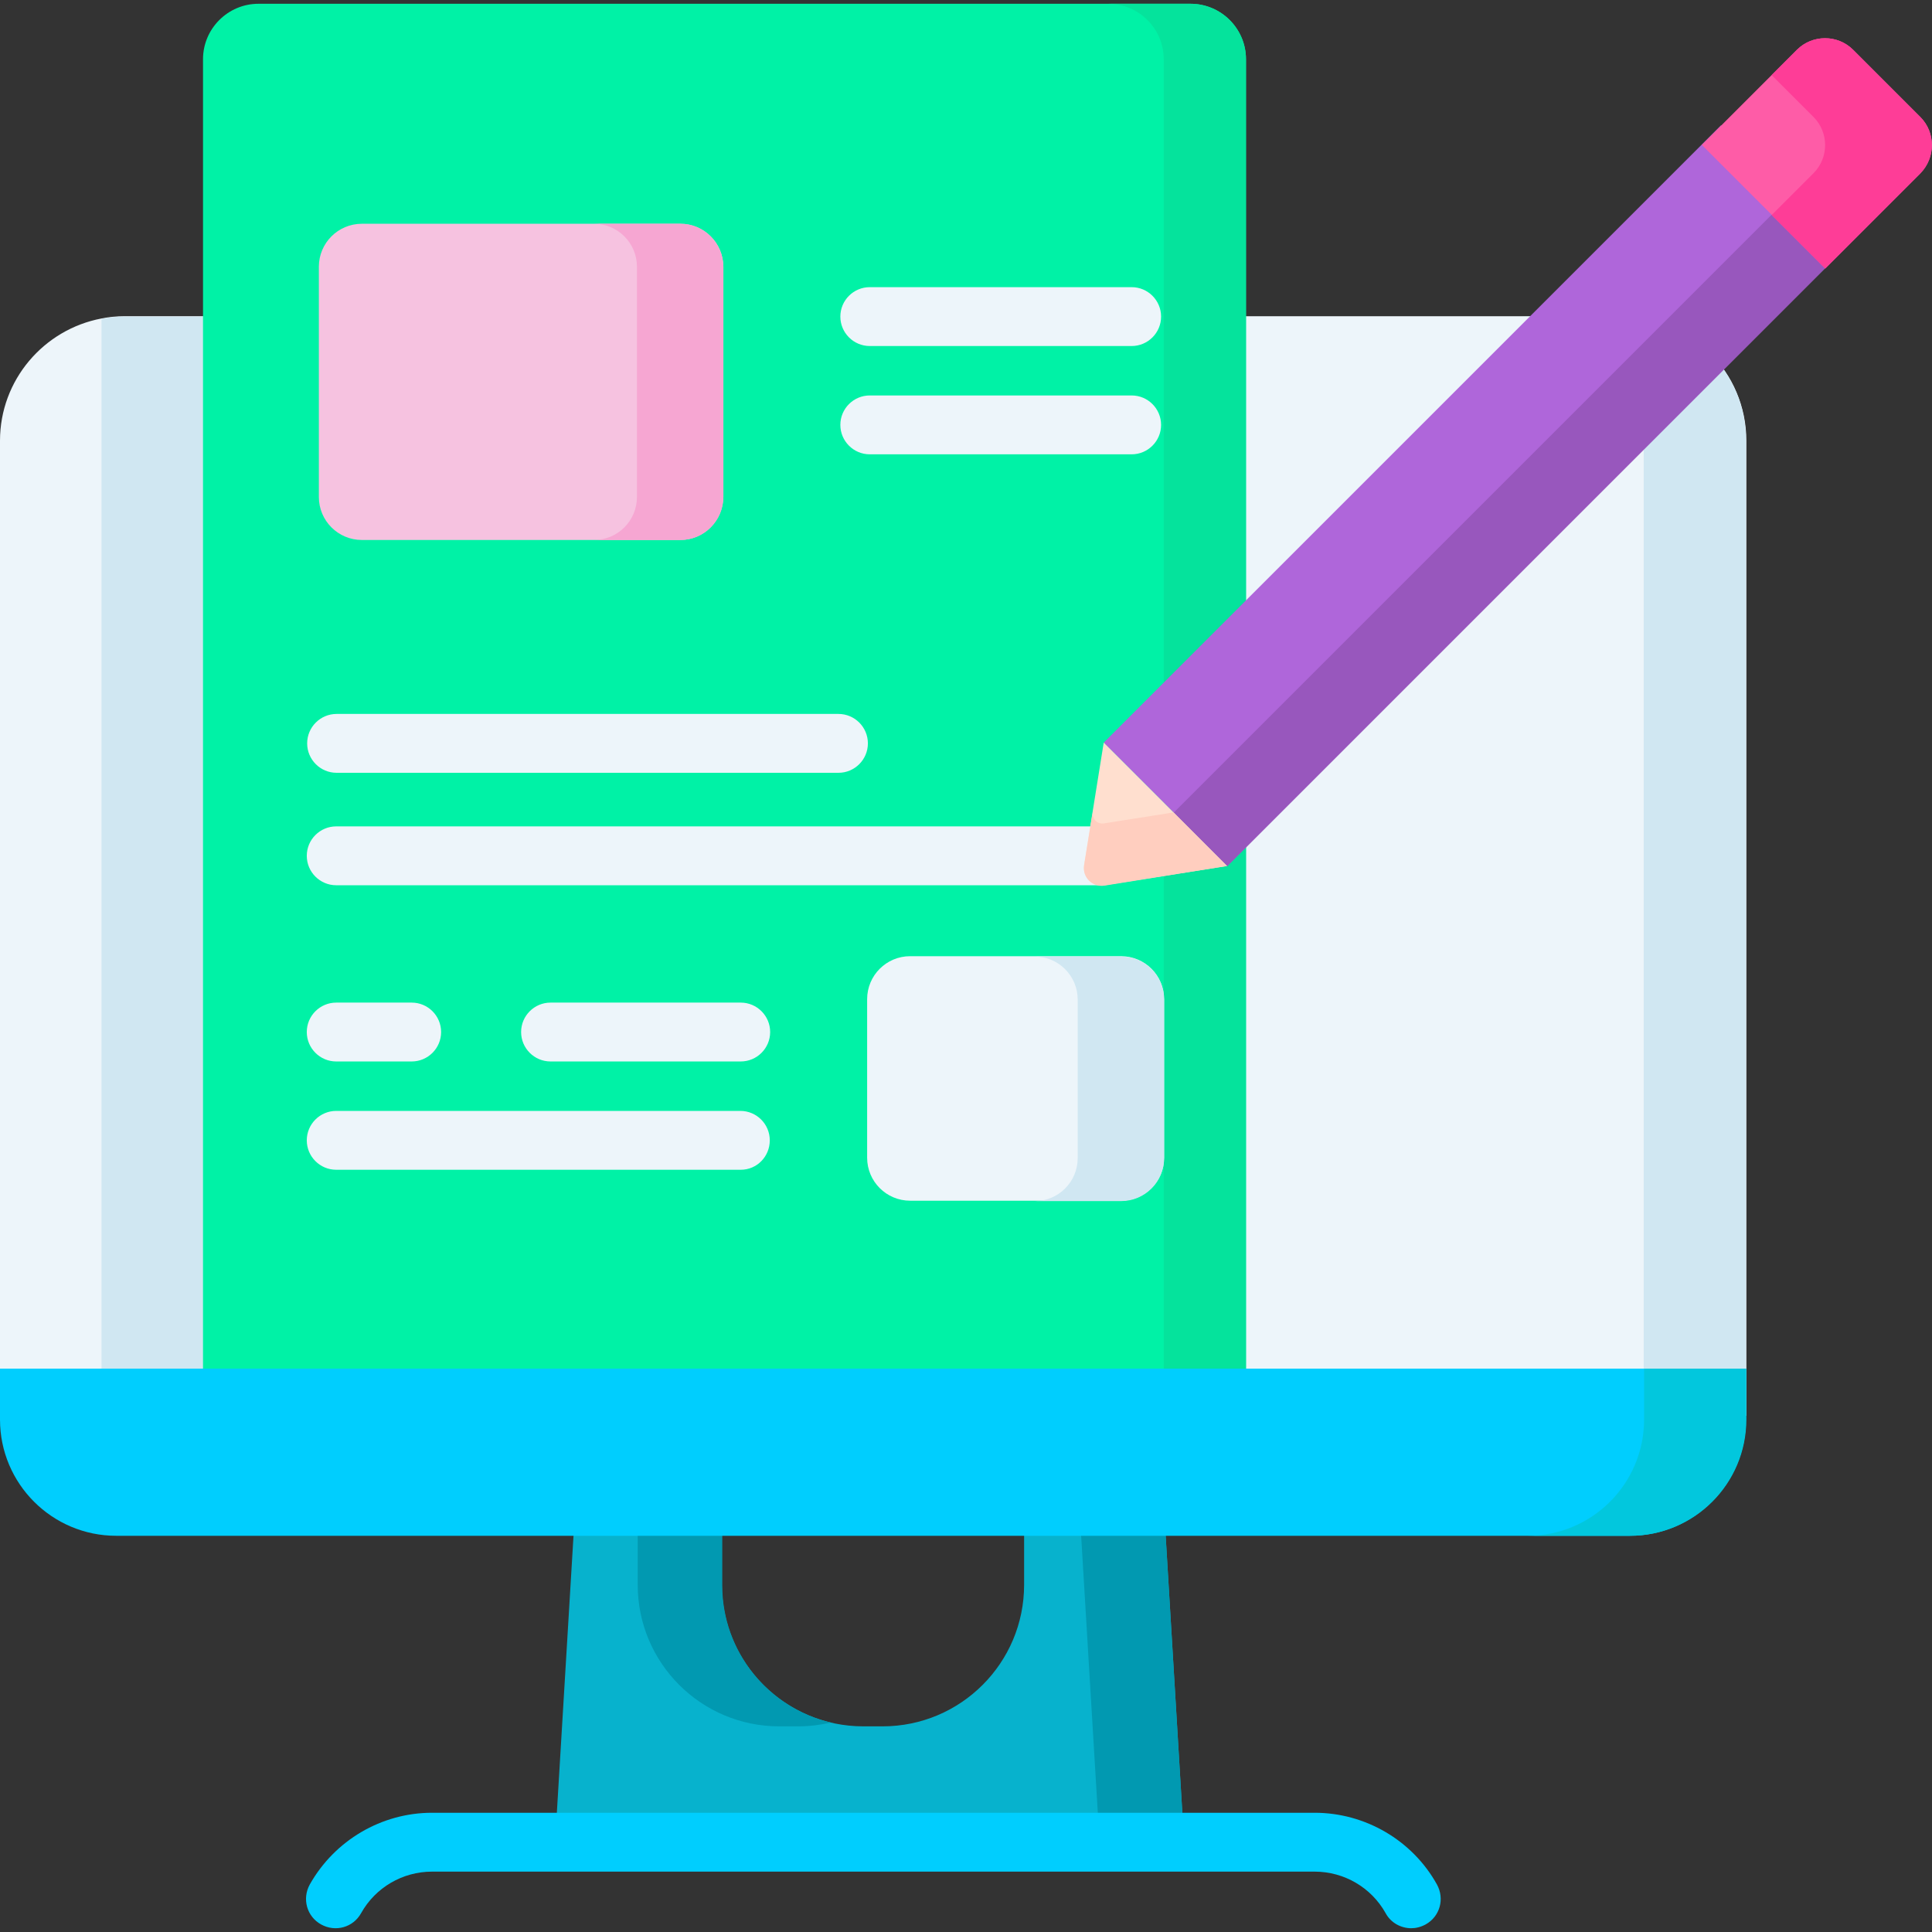 <?xml version="1.0" encoding="utf-8"?>
<!-- Generator: Adobe Illustrator 23.0.1, SVG Export Plug-In . SVG Version: 6.00 Build 0)  -->
<svg version="1.1" id="Capa_1" xmlns="http://www.w3.org/2000/svg" xmlns:xlink="http://www.w3.org/1999/xlink" x="0px" y="0px"
	 viewBox="0 0 512 512" style="enable-background:new 0 0 512 512;" xml:space="preserve">
<rect x="0" y="0" width="512" height="512" fill="#333333" stroke="none"/>
<style type="text/css">
	.st0{fill:#07B2CD;}
	.st1{fill:#0199B1;}
	.st2{fill:#EDF5FA;}
	.st3{fill:#D0E7F2;}
	.st4{fill:#00F2A6;}
	.st5{fill:#05E39C;}
	.st6{fill:#F6C2E0;}
	.st7{fill:#00CEFE;}
	.st8{fill:#02C7DD;}
	.st9{fill:#F6A6D2;}
	.st10{fill:#AF66DA;}
	.st11{fill:#9857BD;}
	.st12{fill:#FFDFCF;}
	.st13{fill:#FFCEBF;}
	.st14{fill:#FE5CA7;}
	.st15{fill:#FE3D97;}
</style>
<g>
	<path class="st0" d="M303.1,310.4H157.8l-10.7,177.8h166.7L303.1,310.4z M271.4,420c0,20.7-16.8,37.5-37.5,37.5h-5.1
		c-20.7,0-37.5-16.8-37.5-37.5v-25.8c0-20.7,16.8-37.5,37.5-37.5h5.1c20.7,0,37.5,16.8,37.5,37.5V420z"/>
	<g>
		<path class="st1" d="M220.2,357.7c-2.8-0.7-5.7-1-8.6-1h-5.1c-20.7,0-37.5,16.8-37.5,37.5V420c0,20.7,16.8,37.5,37.5,37.5h5.1
			c3,0,5.9-0.4,8.6-1c-16.5-3.9-28.8-18.7-28.8-36.4v-25.8C191.4,376.5,203.7,361.6,220.2,357.7L220.2,357.7z"/>
		<path class="st1" d="M303.1,310.4h-22.4l10.7,177.8h22.4L303.1,310.4z"/>
	</g>
	<path class="st2" d="M462.8,116.8v258.4H0V116.8c0-16.1,11.6-29.5,26.9-32.4c2-0.4,4-0.6,6.1-0.6h396.9
		C448,83.9,462.8,98.6,462.8,116.8L462.8,116.8z"/>
	<path class="st3" d="M89.1,83.9v291.3H26.9V84.5c2-0.4,4-0.6,6.1-0.6L89.1,83.9z"/>
	<path class="st3" d="M429.8,83.9h-27.1c18.2,0,32.9,14.7,32.9,32.9v258.4h27.1V116.8C462.8,98.6,448,83.9,429.8,83.9L429.8,83.9z"
		/>
	<g>
		<path class="st4" d="M330.2,366.9H53.8V15.7C53.8,7.6,60.4,1,68.5,1h247c8.1,0,14.7,6.6,14.7,14.7L330.2,366.9L330.2,366.9z"/>
		<path class="st5" d="M315.5,1h-21.8c8.1,0,14.7,6.6,14.7,14.7v351.1h21.8V15.7C330.2,7.6,323.6,1,315.5,1z"/>
	</g>
	<path class="st6" d="M180.3,143.1H95.9c-6.3,0-11.4-5.1-11.4-11.4v-61c0-6.3,5.1-11.4,11.4-11.4h84.4c6.3,0,11.4,5.1,11.4,11.4v61
		C191.6,138,186.6,143.1,180.3,143.1L180.3,143.1z"/>
	<path class="st7" d="M0,362.7v13.5c0,17,13.8,30.8,30.8,30.8h401.1c17,0,30.8-13.8,30.8-30.8v-13.5L0,362.7z"/>
	<path class="st8" d="M435.7,362.7v13.5c0,17-13.8,30.8-30.8,30.8h27.1c17,0,30.8-13.8,30.8-30.8v-13.5L435.7,362.7z"/>
	<path class="st9" d="M180.3,59.3h-22.9c6.3,0,11.4,5.1,11.4,11.4v61c0,6.3-5.1,11.4-11.4,11.4h22.9c6.3,0,11.4-5.1,11.4-11.4v-61
		C191.6,64.4,186.6,59.3,180.3,59.3L180.3,59.3z"/>
	<path class="st2" d="M297.1,318.2h-55.9c-6.3,0-11.4-5.1-11.4-11.4v-42c0-6.3,5.1-11.4,11.4-11.4h55.9c6.3,0,11.4,5.1,11.4,11.4v42
		C308.5,313.1,303.4,318.2,297.1,318.2z"/>
	<path class="st3" d="M297.1,253.5h-22.9c6.3,0,11.4,5.1,11.4,11.4v42c0,6.3-5.1,11.4-11.4,11.4h22.9c6.3,0,11.4-5.1,11.4-11.4v-42
		C308.5,258.5,303.4,253.5,297.1,253.5L297.1,253.5z"/>
	<g>
		<path class="st7" d="M374,511c-2.7,0-5.4-1.4-6.8-4c-3.8-6.8-11-11-18.8-11H114.5c-7.8,0-15,4.2-18.8,11c-2.1,3.8-6.8,5.1-10.6,3
			c-3.8-2.1-5.1-6.8-3-10.6c6.6-11.7,19-19,32.4-19h233.9c13.4,0,25.9,7.3,32.4,19c2.1,3.8,0.8,8.5-3,10.6
			C376.5,510.7,375.2,511,374,511L374,511z"/>
	</g>
	<g>
		<path class="st2" d="M299.9,91.7h-69.4c-4.3,0-7.8-3.5-7.8-7.8s3.5-7.8,7.8-7.8h69.4c4.3,0,7.8,3.5,7.8,7.8S304.2,91.7,299.9,91.7
			z"/>
	</g>
	<g>
		<path class="st2" d="M299.9,120.4h-69.4c-4.3,0-7.8-3.5-7.8-7.8s3.5-7.8,7.8-7.8h69.4c4.3,0,7.8,3.5,7.8,7.8
			S304.2,120.4,299.9,120.4z"/>
	</g>
	<g>
		<path class="st2" d="M290.5,234.6H89.1c-4.3,0-7.8-3.5-7.8-7.8c0-4.3,3.5-7.8,7.8-7.8h201.4c4.3,0,7.8,3.5,7.8,7.8
			C298.3,231.1,294.8,234.6,290.5,234.6z"/>
	</g>
	<g>
		<path class="st2" d="M222.2,204.8h-133c-4.3,0-7.8-3.5-7.8-7.8c0-4.3,3.5-7.8,7.8-7.8h133c4.3,0,7.8,3.5,7.8,7.8
			C230,201.3,226.5,204.8,222.2,204.8z"/>
	</g>
	<g>
		<path class="st2" d="M196.3,281.3h-50.4c-4.3,0-7.8-3.5-7.8-7.8s3.5-7.8,7.8-7.8h50.4c4.3,0,7.8,3.5,7.8,7.8
			S200.6,281.3,196.3,281.3z"/>
	</g>
	<g>
		<path class="st2" d="M109.1,281.3h-20c-4.3,0-7.8-3.5-7.8-7.8s3.5-7.8,7.8-7.8h20c4.3,0,7.8,3.5,7.8,7.8S113.4,281.3,109.1,281.3z
			"/>
	</g>
	<g>
		<path class="st2" d="M196.3,310H89.1c-4.3,0-7.8-3.5-7.8-7.8c0-4.3,3.5-7.8,7.8-7.8h107.1c4.3,0,7.8,3.5,7.8,7.8
			C204,306.5,200.6,310,196.3,310z"/>
	</g>
	<g>
		<path class="st10" d="M456.1,33.2l32.7,32.7L325.2,229.5l-32.7-32.7L456.1,33.2z"/>
		<path class="st11" d="M311,215.4L474.6,51.8L488.8,66L325.2,229.6L311,215.4z"/>
		<path class="st12" d="M325.2,229.5l-32.7-32.7l-5.2,32.4c-0.5,3.2,2.2,5.9,5.4,5.4L325.2,229.5z"/>
		<path class="st13" d="M289,218.8l-1.7,10.5c-0.5,3.2,2.2,5.9,5.4,5.4l32.4-5.2L311,215.3l-18.4,2.9c-1.8,0.3-3.3-1.2-3-3
			L289,218.8z"/>
		<path class="st14" d="M508.9,31l-17.8-17.8c-4.1-4.1-10.8-4.1-14.9,0L451,38.4l32.7,32.7l25.2-25.2C513,41.8,513,35.1,508.9,31
			L508.9,31z"/>
		<path class="st15" d="M508.9,31l-17.8-17.8c-4.1-4.1-10.8-4.1-14.9,0l-6.7,6.7L480.6,31c4.1,4.1,4.1,10.8,0,14.9l-11.1,11.1
			l14.2,14.2l25.2-25.2C513,41.8,513,35.1,508.9,31L508.9,31z"/>
	</g>
</g>
</svg>
